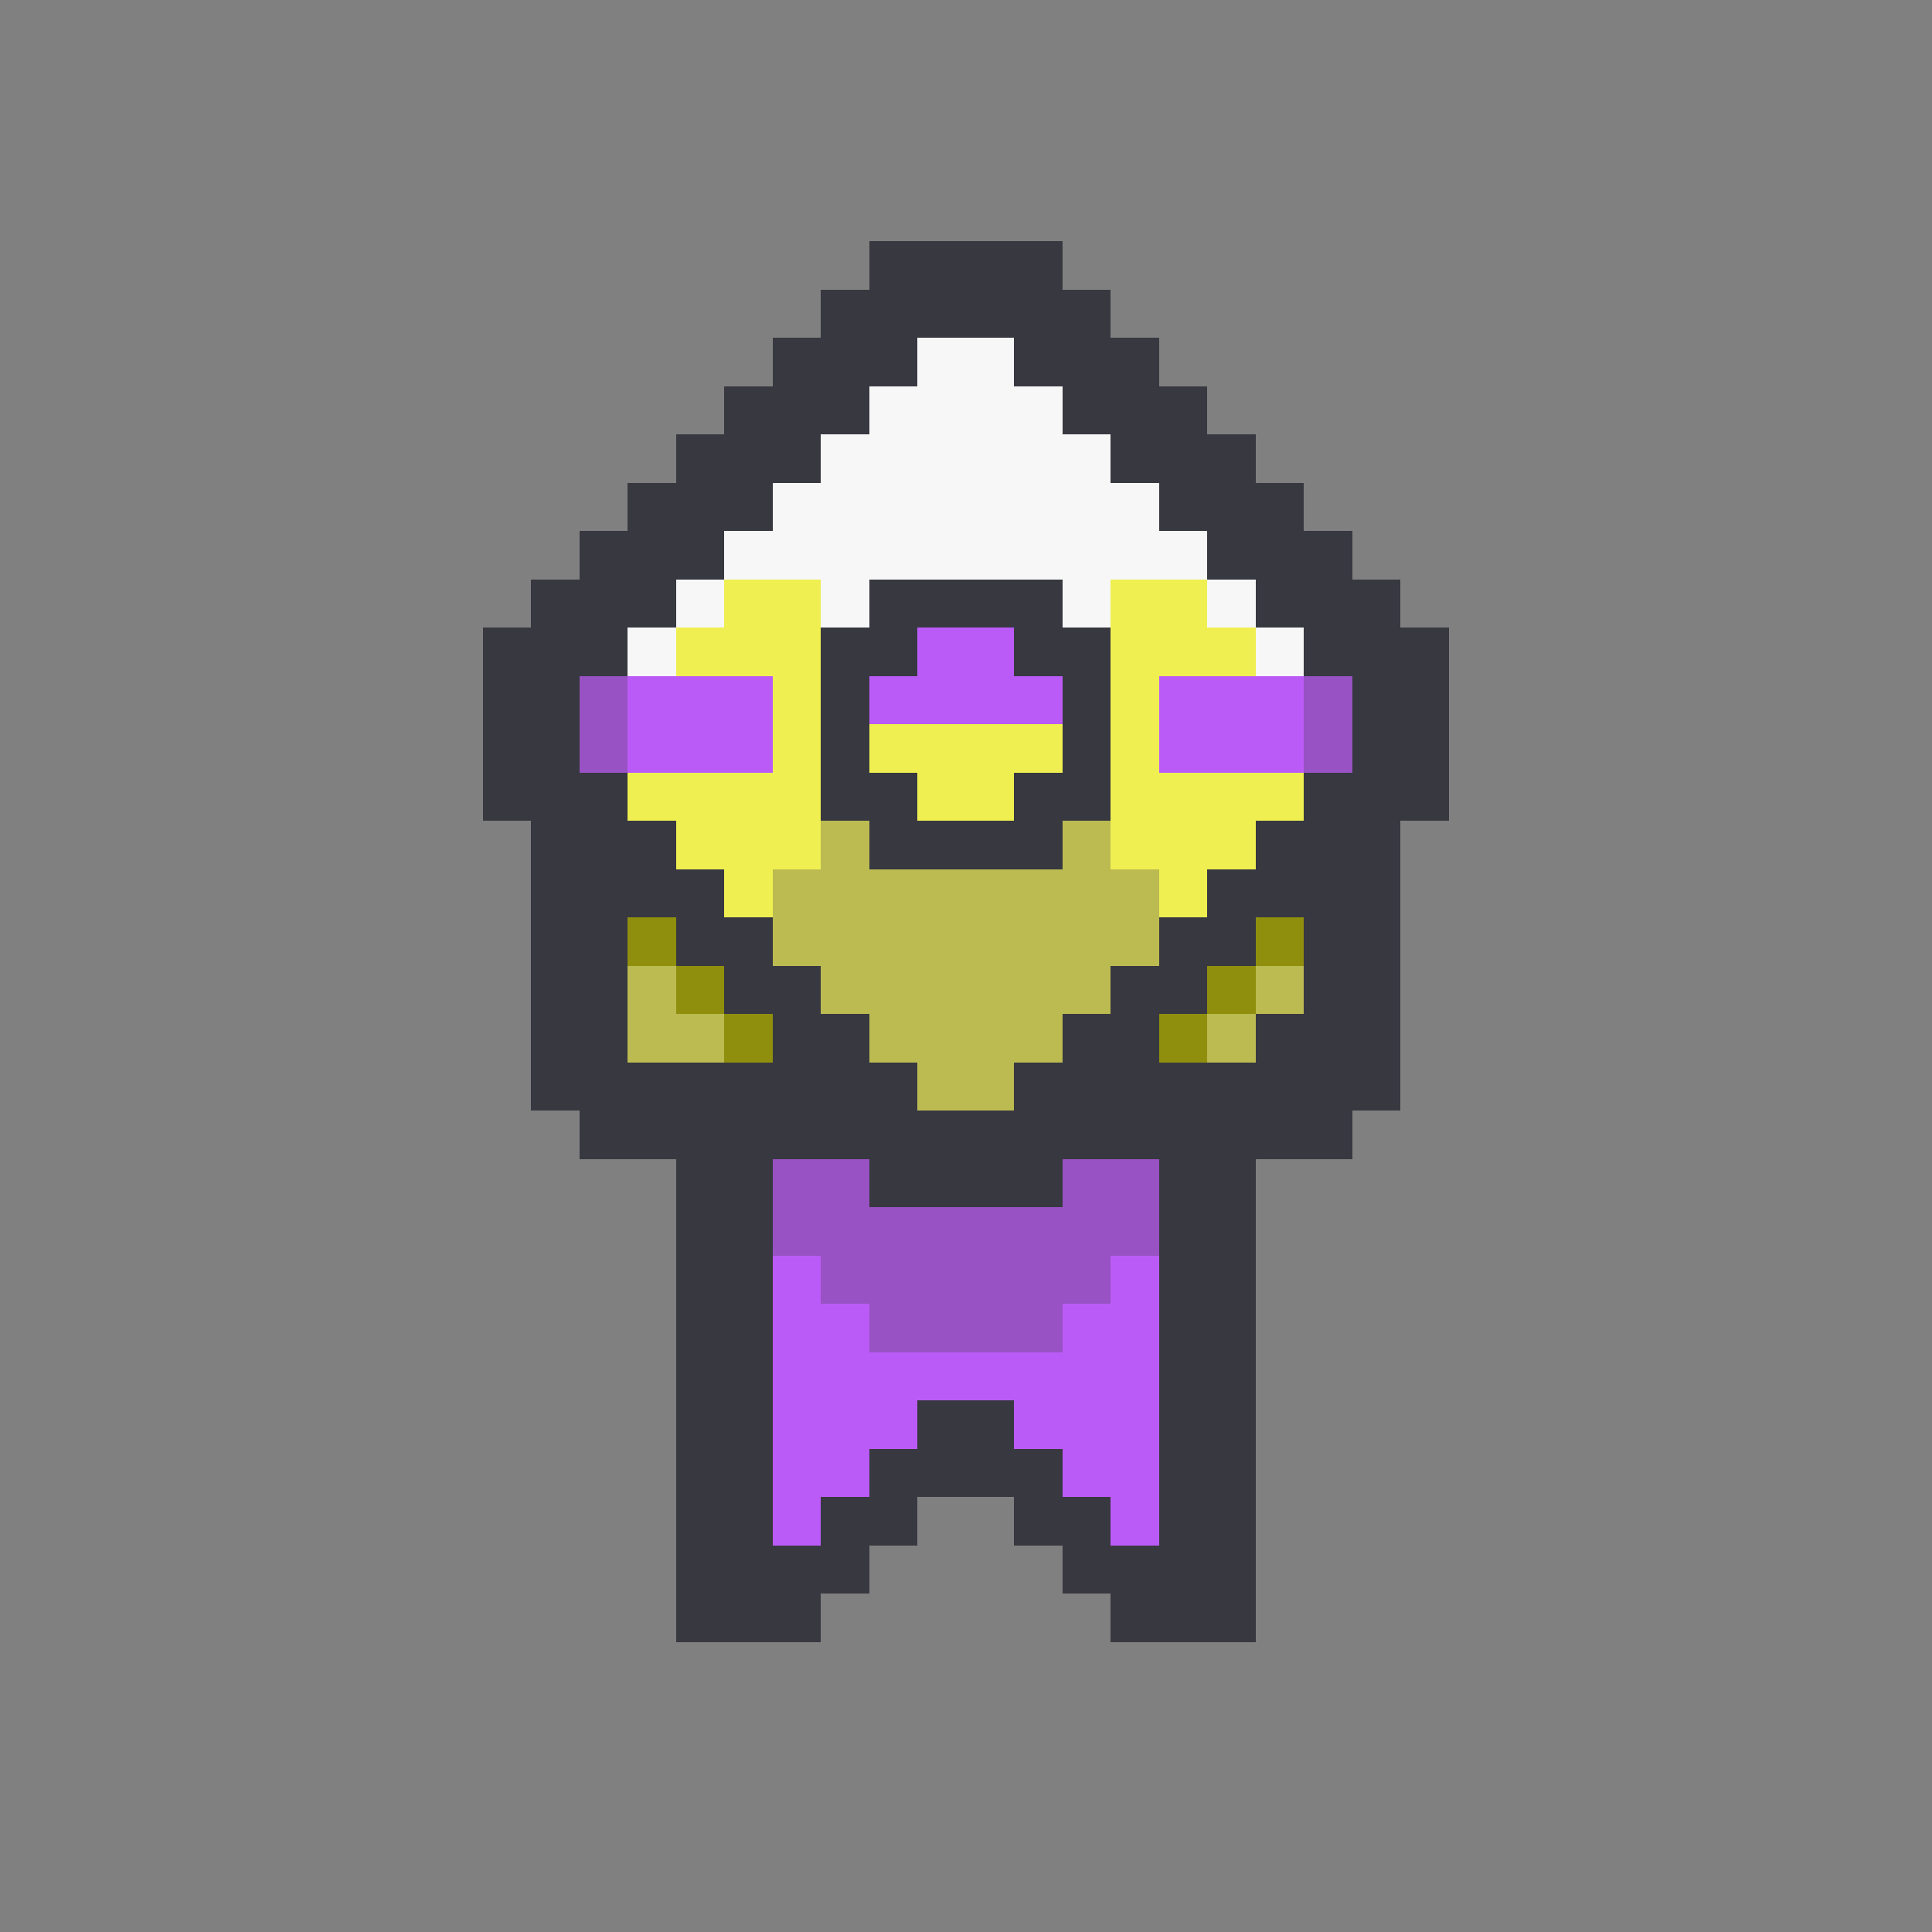 <svg xmlns="http://www.w3.org/2000/svg" viewBox="0 -0.5 40 40" shape-rendering="crispEdges">
<rect x="0" y="-0.5" width="40" height="40" fill="#808080" stroke="none"/>
<path stroke="#383841" d="M18 5h4M17 6h6M16 7h3M21 7h3M15 8h3M22 8h3M14 9h3M23 9h3M13 10h3M24 10h3M12 11h3M25 11h3M11 12h3M18 12h4M26 12h3M10 13h3M17 13h2M21 13h2M27 13h3M10 14h2M17 14h1M22 14h1M28 14h2M10 15h2M17 15h1M22 15h1M28 15h2M10 16h3M17 16h2M21 16h2M27 16h3M11 17h3M18 17h4M26 17h3M11 18h4M25 18h4M11 19h2M14 19h2M24 19h2M27 19h2M11 20h2M15 20h2M23 20h2M27 20h2M11 21h2M16 21h2M22 21h2M26 21h3M11 22h8M21 22h8M12 23h16M14 24h2M18 24h4M24 24h2M14 25h2M24 25h2M14 26h2M24 26h2M14 27h2M24 27h2M14 28h2M24 28h2M14 29h2M19 29h2M24 29h2M14 30h2M18 30h4M24 30h2M14 31h2M17 31h2M21 31h2M24 31h2M14 32h4M22 32h4M14 33h3M23 33h3" />
<path stroke="#f7f7f7" d="M19 7h2M18 8h4M17 9h6M16 10h8M15 11h10M14 12h1M17 12h1M22 12h1M25 12h1M13 13h1M26 13h1" />
<path stroke="#efef52" d="M15 12h2M23 12h2M14 13h3M23 13h3M16 14h1M23 14h1M16 15h1M18 15h4M23 15h1M13 16h4M19 16h2M23 16h4M14 17h3M23 17h3M15 18h1M24 18h1" />
<path stroke="#bb5bf7" d="M19 13h2M13 14h3M18 14h4M24 14h3M13 15h3M24 15h3M16 26h1M23 26h1M16 27h2M22 27h2M16 28h8M16 29h3M21 29h3M16 30h2M22 30h2M16 31h1M23 31h1" />
<path stroke="#9852c3" d="M12 14h1M27 14h1M12 15h1M27 15h1M16 24h2M22 24h2M16 25h8M17 26h6M18 27h4" />
<path stroke="#bbbb52" d="M17 17h1M22 17h1M16 18h8M16 19h8M13 20h1M17 20h6M26 20h1M13 21h2M18 21h4M25 21h1M19 22h2" />
<path stroke="#8f8f0d" d="M13 19h1M26 19h1M14 20h1M25 20h1M15 21h1M24 21h1" />
</svg>